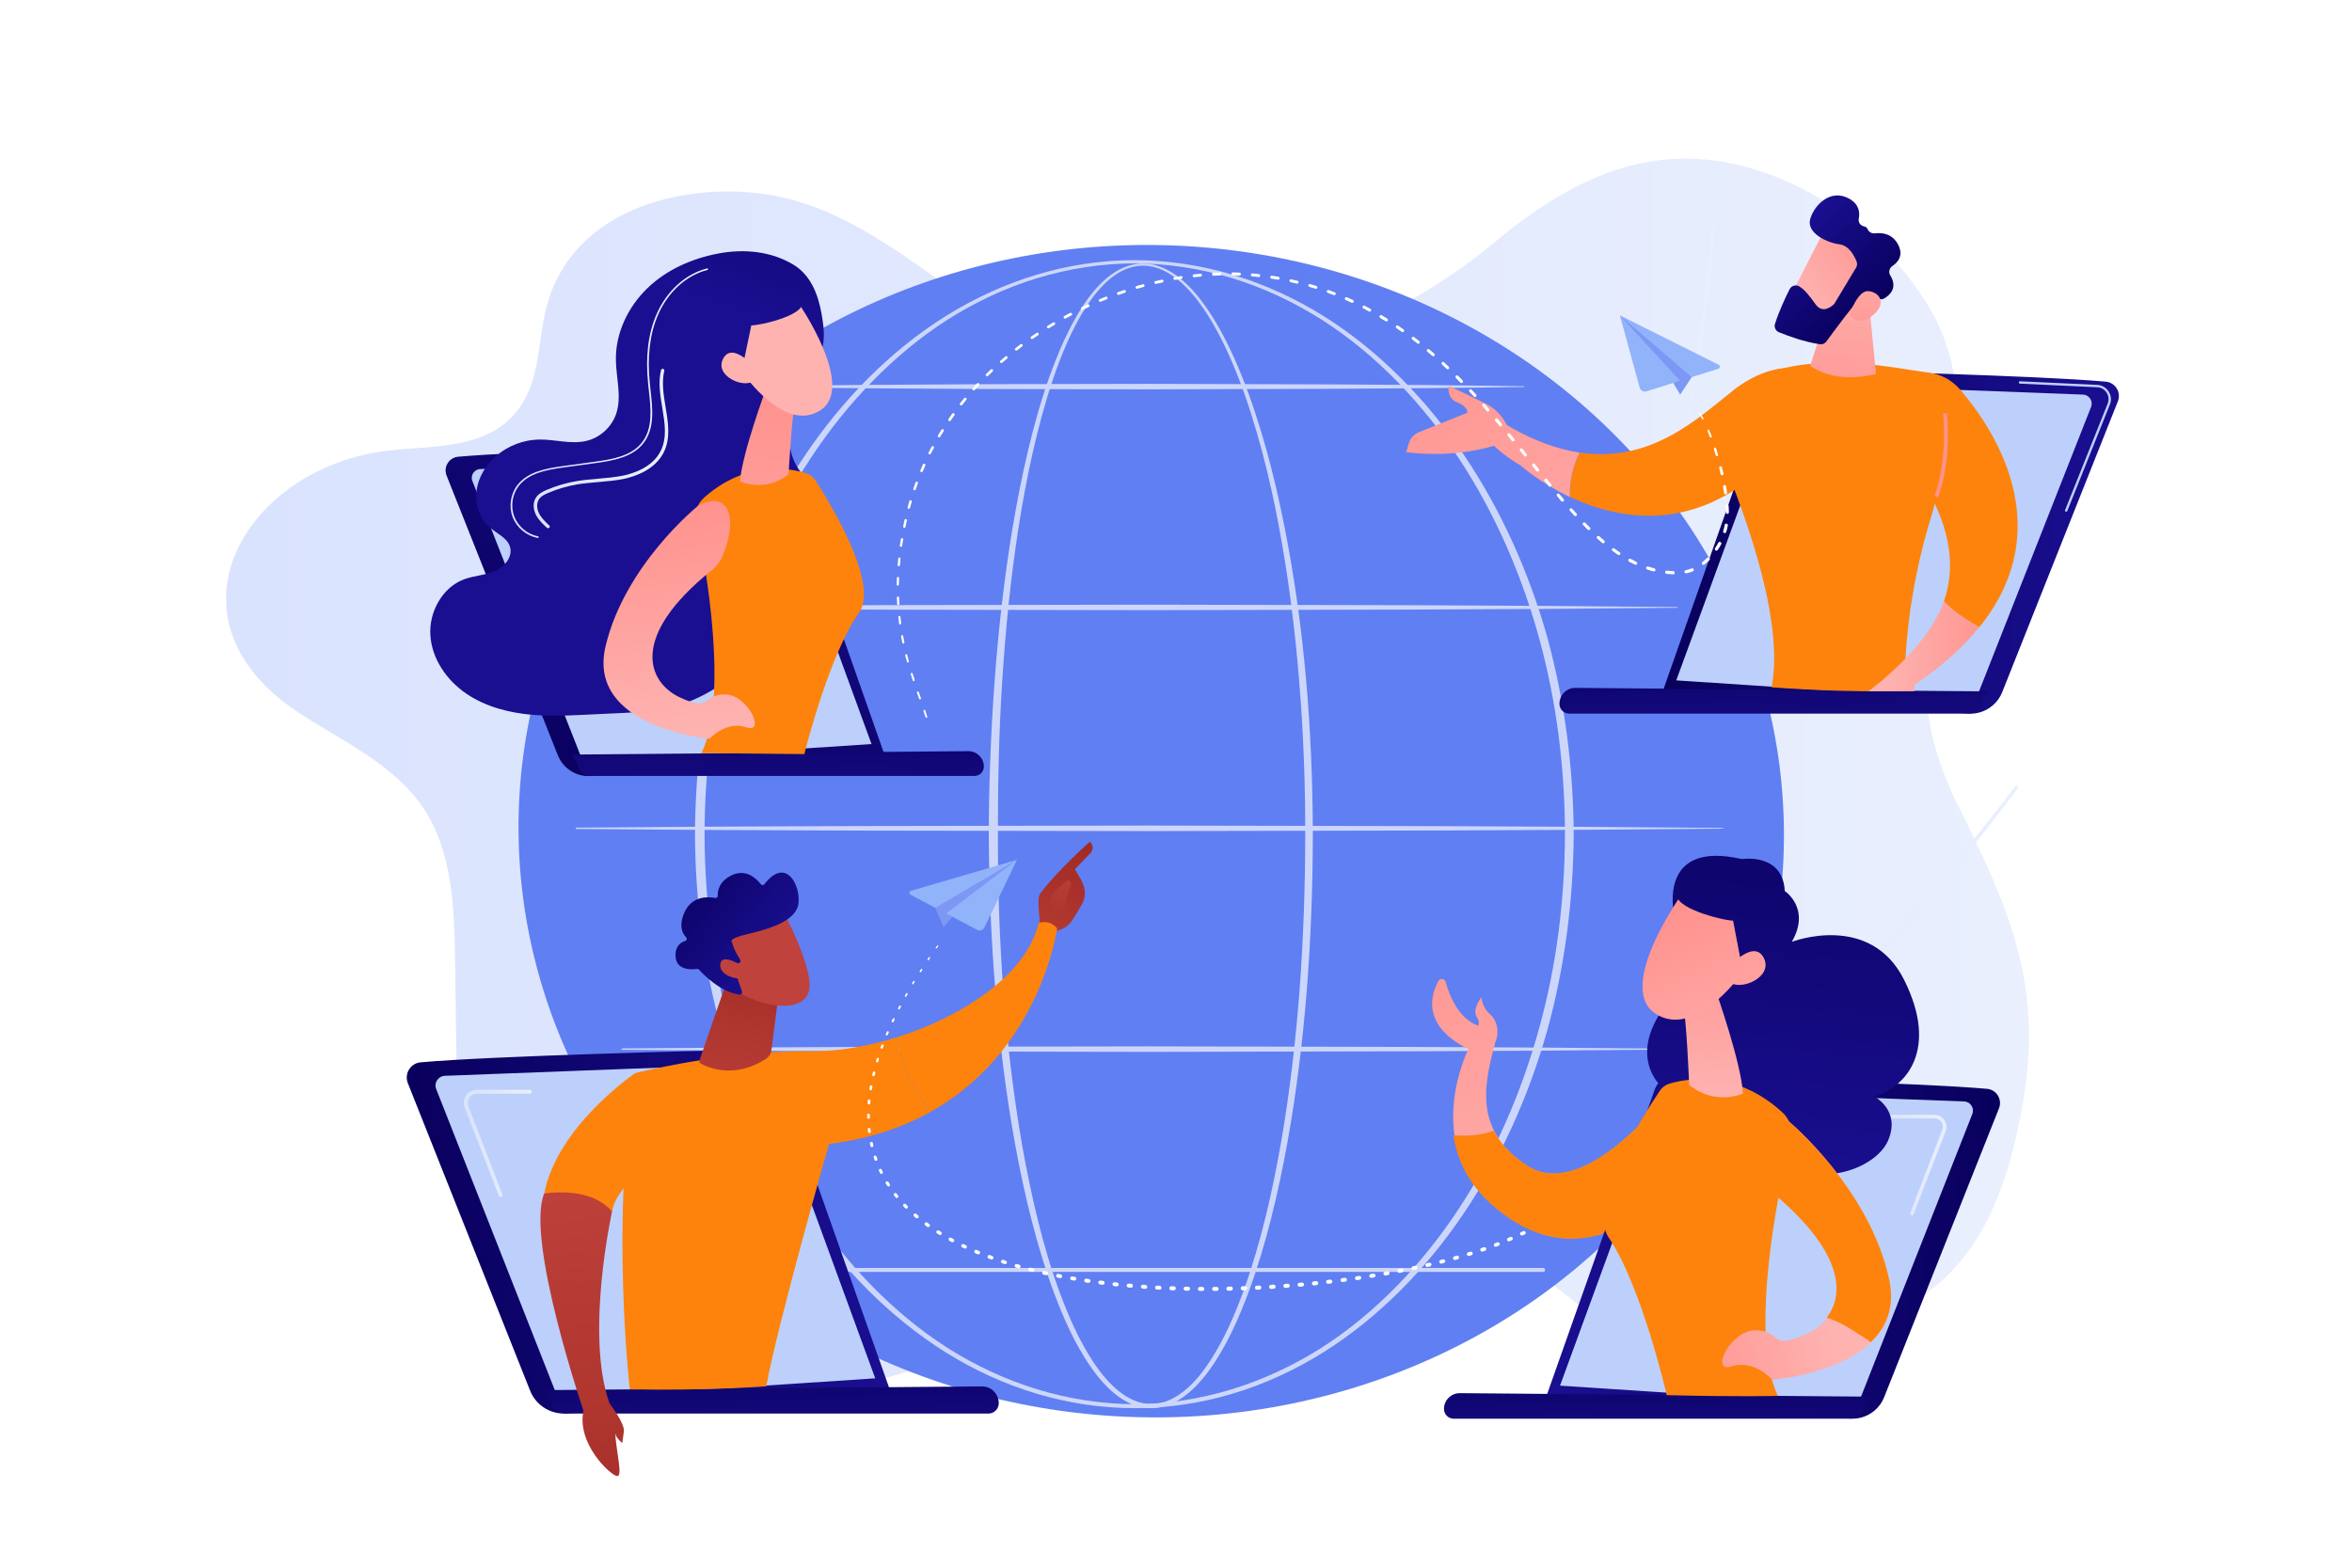 <svg xmlns="http://www.w3.org/2000/svg" xml:space="preserve" style="enable-background:new 0 0 2475 1650" version="1.0" viewBox="0 0 2475 1650"><style>.st0{fill:#fff}.st7{fill:#bdd0fb}.st9{fill:#fd830d}.st39{fill:#7d97f4}.st40{fill:#91b3fa}</style><path id="Background" d="M0 0h2475v1650H0z" class="st0"/><g id="Illustration"><linearGradient id="SVGID_1_" x1="237.935" x2="2135" y1="816.776" y2="816.776" gradientUnits="userSpaceOnUse"><stop offset="0" style="stop-color:#dae3fe"/><stop offset="1" style="stop-color:#e9effd"/></linearGradient><path d="M2059.8 846.4c-38.4-77.3-41.5-143.6-21.6-228 21.9-93.2 43.1-212.2-9.4-297-46.2-74.7-118.8-127.6-196.7-147.1-98.8-24.7-181.5 15.3-260.7 81.8-108.7 91.3-296.7 165.7-430.7 125.3-117-35.3-203.5-152.9-326.9-175.6-85.1-15.7-211.9 9.3-239.2 119.3-7.2 28.8-6.9 60.3-18.5 87.1-26.9 62.2-95 56.2-146 61.9-151 16.6-246.7 175.5-97.1 275.1 46.3 30.8 100.4 54.2 131.7 100.1 31.5 46.2 33.4 105.8 34.2 161.7.6 46.7 1.3 93.3 1.9 140 .6 43.9 1.3 88.4 13.6 130.6 49.3 170 267.1 207.1 416.7 173.8 160.4-35.7 298.3-151.7 461.4-176.8 67-10.3 138.3-3.7 199.7 30.3 58.7 32.5 106.6 91.1 171.1 109.8 39.5 11.5 81.1 6.1 121.4-.6 71.8-11.9 148-30.5 198.2-90.4 36.2-43.1 53.9-102.2 64.7-160.7 24-129.7-13.3-210.7-67.8-320.6z" style="fill:url(#SVGID_1_)"/><linearGradient id="SVGID_00000163069731057418136120000007556588626848619436_" x1="1340.831" x2="2123.67" y1="1149.374" y2="1149.374" gradientUnits="userSpaceOnUse"><stop offset="0" style="stop-color:#dae3fe"/><stop offset="1" style="stop-color:#e9effd"/></linearGradient><path d="M2123.3 829.7c-25.3 34.2-52 67.2-79.3 99.8-27.4 32.5-55.5 64.3-84.3 95.5-57.6 62.4-118.5 121.9-182.3 178-32.1 27.9-64.9 54.9-98.6 80.8-33.9 25.7-68.6 50.3-104.3 73.5-35.9 22.8-72.7 44.3-110.6 63.8-38.1 19.1-77.2 36.2-117.3 50.6-2.2.8-4.7-.4-5.5-2.6-.8-2.2.4-4.7 2.6-5.5h.1c39.8-14.1 78.7-30.9 116.6-49.6 37.7-19.2 74.4-40.3 110.2-62.9 35.6-22.9 70.3-47.2 104.2-72.7 33.7-25.7 66.6-52.4 98.7-80.1 63.9-55.7 124.9-114.7 182.8-176.7 29-31 57.2-62.6 84.7-94.9 27.4-32.4 54.2-65.2 79.6-99.2.6-.8 1.7-1 2.5-.4.6.6.8 1.7.2 2.6z" style="fill:url(#SVGID_00000163069731057418136120000007556588626848619436_)"/><linearGradient id="SVGID_00000107584571539913735940000006045515545565285763_" x1="1382.096" x2="1804.844" y1="757.225" y2="757.225" gradientUnits="userSpaceOnUse"><stop offset="0" style="stop-color:#dae3fe"/><stop offset="1" style="stop-color:#e9effd"/></linearGradient><path d="M1804.8 238.7c-1.7 23.8-4.2 47.4-7 71.1-2.8 23.6-6 47.2-9.5 70.7-7 47.1-15.4 93.9-25.1 140.5-19.4 93.2-44.1 185.3-75.6 275.2-31.6 89.8-70 177.5-118.6 259.6-24.3 41-51.2 80.6-81.1 117.8-15 18.5-30.7 36.6-47.3 53.8-16.6 17.2-34 33.6-52.1 49.2-1.7 1.4-4.2 1.2-5.6-.4-1.4-1.7-1.2-4.2.4-5.6 18-15.4 35.2-31.6 51.7-48.5 16.5-17 32-34.8 47-53.1 29.8-36.8 56.7-75.9 81-116.6 48.6-81.4 87.3-168.6 119.1-258 31.8-89.5 56.8-181.3 76.5-274.2 9.8-46.5 18.4-93.2 25.6-140.2 3.6-23.5 6.9-47 9.7-70.6 2.8-23.6 5.4-47.2 7.2-70.8.1-.9.9-1.6 1.8-1.6 1.3 0 2 .8 1.9 1.7z" style="fill:url(#SVGID_00000107584571539913735940000006045515545565285763_)"/><ellipse cx="1211.4" cy="874.8" rx="616.9" ry="665.9" style="fill:#607ff2" transform="rotate(-87.486 1211.433 874.79) scale(1)"/><g style="opacity:.68"><path d="M1381.5 877.8c-.2 108.8-7.6 217.8-26.8 325.1-4.9 26.8-10.5 53.5-17.2 79.9-6.7 26.4-14.5 52.6-24 78.2-9.6 25.5-20.7 50.7-35.8 73.7-7.6 11.4-16.2 22.3-26.9 31.3-5.3 4.5-11.2 8.4-17.6 11.3-6.4 2.9-13.4 4.7-20.5 4.8-7.1.2-14.2-1.2-20.8-3.8-6.6-2.6-12.5-6.4-18-10.7-10.9-8.7-19.7-19.5-27.5-30.9-15.4-22.8-26.6-47.9-36.3-73.4-9.6-25.5-17.5-51.7-24.3-78.1-6.8-26.4-12.5-53-17.4-79.8-9.8-53.6-16.4-107.7-20.9-161.9-4.5-54.3-6.7-108.7-7-163.1-.1-27.2.6-54.4 1.6-81.6 1-27.2 2.5-54.4 4.5-81.5 4-54.3 10-108.4 19-162.1 4.5-26.8 9.7-53.6 16-80.1 6.3-26.5 13.6-52.8 22.7-78.5 4.6-12.8 9.6-25.5 15.3-38 5.7-12.4 12.1-24.5 19.5-36 7.5-11.4 16.1-22.3 26.9-31 5.4-4.3 11.3-8.1 17.8-10.6 6.5-2.6 13.5-3.9 20.4-3.6 7 .2 13.8 1.9 20.2 4.7 6.3 2.8 12.2 6.6 17.5 10.9 10.7 8.7 19.6 19.3 27.4 30.5 15.6 22.5 27.4 47.3 37.6 72.6 10.1 25.3 18.5 51.3 25.8 77.5 7.3 26.3 13.4 52.8 18.7 79.5 21.3 106.8 29.8 215.8 30.1 324.7zm-8 0c.1-54.2-2-108.4-6.5-162.5-4.4-54-11.2-107.9-21.2-161.2-5-26.6-10.8-53.1-17.8-79.3-7-26.2-15-52.1-24.8-77.3-9.9-25.2-21.3-49.9-36.4-72.2-7.6-11.1-16.2-21.6-26.5-30.2-5.2-4.3-10.8-8-16.8-10.8-6.1-2.7-12.6-4.5-19.2-4.7-6.6-.2-13.2 1.1-19.4 3.6-6.2 2.5-11.8 6.2-16.9 10.4-10.3 8.6-18.6 19.3-25.9 30.6-7.2 11.4-13.4 23.4-18.9 35.8-5.5 12.3-10.3 25-14.7 37.8-8.7 25.6-15.7 51.8-21.7 78.2-6 26.4-10.9 53.1-15.1 79.9-8.3 53.6-13.7 107.6-17.1 161.7-3.5 54.1-4.6 108.4-4.5 162.6-.1 54.2 1.7 108.4 5.7 162.5 4.1 54.1 10.3 108 19.6 161.4 4.7 26.7 10.1 53.2 16.6 79.5 6.5 26.3 14.1 52.3 23.5 77.7 9.4 25.3 20.4 50.2 35.2 72.6 7.5 11.1 16 21.7 26.3 30 5.1 4.1 10.7 7.7 16.8 10.2 6 2.5 12.5 3.8 19 3.6 6.5-.2 12.9-1.9 18.8-4.6 5.9-2.7 11.4-6.5 16.5-10.8 10.1-8.6 18.4-19.3 25.7-30.5 14.6-22.6 25.4-47.5 34.7-72.9 9.2-25.4 16.7-51.5 23.2-77.7 6.5-26.3 11.8-52.9 16.5-79.6 9.2-53.4 15.4-107.3 19.5-161.4 3.9-54 5.8-108.2 5.8-162.4z" class="st0"/><path d="M1656 877.8c-.4 70.1-9.4 140.2-28.1 207.7-19.1 67.4-47.9 132.3-86.9 190.5-19.5 29.1-41.7 56.5-66.4 81.3-24.7 24.8-52 47.1-81.7 65.8-29.7 18.6-61.8 33.5-95.3 43.6-33.6 10.1-68.6 15.4-103.6 15.4-35.1 0-70.1-5.3-103.7-15.4-33.6-10.1-65.7-24.9-95.4-43.5-29.7-18.7-57.1-40.9-81.8-65.7-24.8-24.8-46.9-52.2-66.5-81.3-39.1-58.2-68-123.1-87.1-190.6-9.4-33.8-16.5-68.2-21.1-103-4.6-34.8-6.9-69.8-7.1-104.9.2-35.1 2.5-70.1 7.2-104.9 4.7-34.8 11.7-69.2 21.2-103 19.2-67.4 48.1-132.3 87.3-190.4 19.6-29.1 41.8-56.4 66.5-81.2 24.8-24.8 52.1-47 81.8-65.6 29.7-18.5 61.8-33.3 95.3-43.4 33.5-10.1 68.5-15.4 103.5-15.4 35 .1 70 5.4 103.5 15.5s65.6 24.9 95.3 43.4c29.7 18.6 57 40.9 81.7 65.7 24.7 24.8 46.9 52.1 66.4 81.2 39.1 58.2 67.9 123 87 190.4 18.5 67.6 27.6 137.7 28 207.8zm-9.2 0c-.1-69.3-8.7-138.6-27-205.5-18.4-66.8-46.1-131.2-84.2-189.2-19-29-40.7-56.2-64.9-81.1-24.2-24.8-51-47.2-80.3-65.8-29.3-18.5-60.9-33.4-94.1-43.5-33.2-10.1-67.8-15.4-102.5-15.5-34.7.1-69.3 5.5-102.5 15.6s-64.8 25-94.1 43.6c-29.2 18.6-56 41.1-80.1 65.9-24.2 24.8-45.8 52.1-64.8 81.1-38 58-65.6 122.4-83.9 189.1-9.1 33.4-15.7 67.5-20.2 101.8s-6.7 68.9-6.8 103.5c.1 34.6 2.3 69.2 6.8 103.5s11.1 68.4 20.2 101.8c18.3 66.7 46 131.1 84 189 19 28.9 40.6 56.2 64.8 81 24.2 24.7 50.9 47.1 80.1 65.7 29.3 18.5 60.9 33.3 94 43.4 33.1 10.1 67.6 15.5 102.3 15.7 34.6-.1 69.2-5.5 102.3-15.6 33.1-10.1 64.8-24.9 94.1-43.4 29.3-18.6 56-41 80.2-65.7 24.2-24.8 45.8-52 64.9-81 38.1-57.9 65.8-122.3 84.3-189.1 18.6-66.7 27.2-136.1 27.4-205.3z" class="st0"/><path d="m654.6 638.6 138.8-1.1 138.8-.6 277.6-.5 277.6.6 138.8.7 138.8 1.2c.2 0 .4.2.4.4s-.2.4-.4.4l-138.8 1.2-138.8.7-277.6.6-277.6-.5-138.8-.7-138.8-1.1c-.3 0-.6-.3-.6-.6 0-.4.3-.7.6-.7zm161-232.4c32.8-.5 65.7-.7 98.5-1.1l98.5-.6c32.8-.3 65.7-.2 98.5-.3l98.5-.2 197.1.6 98.5.7c32.8.4 65.7.7 98.5 1.2.2 0 .4.2.4.4s-.2.4-.4.4c-32.8.6-65.7.8-98.5 1.2l-98.5.7-197.1.6-98.5-.2c-32.8-.1-65.7-.1-98.5-.3l-98.5-.6c-32.8-.4-65.7-.6-98.5-1.1-.3 0-.6-.3-.6-.6 0-.6.3-.8.6-.8zM606.4 871.1l150.8-1.1 150.8-.6 301.7-.5 301.7.6 150.8.7 150.8 1.2c.2 0 .4.2.4.4s-.2.4-.4.4l-150.8 1.2-150.8.7-301.7.6-301.7-.5-150.8-.6-150.8-1.1c-.3 0-.6-.3-.6-.6 0-.5.3-.8.6-.8zm48.2 232.4 138.8-1.1 138.8-.6 277.6-.5 277.6.6 138.8.7 138.8 1.2c.2 0 .4.2.4.4s-.2.4-.4.4l-138.8 1.2-138.8.7-277.6.6-277.6-.5-138.8-.6-138.8-1.1c-.3 0-.6-.3-.6-.6 0-.5.3-.8.6-.8zm971.3 233.1c0 1.2-1 2.1-2.1 2.1H835.5c-1.2 0-2.1-1-2.1-2.1s1-2.1 2.1-2.1h788.3c1.1 0 2.1.9 2.1 2.1z" class="st0"/></g><linearGradient id="SVGID_00000043425993251711664110000012309834241515370385_" x1="1749.37" x2="2229.72" y1="570.027" y2="570.027" gradientUnits="userSpaceOnUse"><stop offset="0" style="stop-color:#09005d"/><stop offset="1" style="stop-color:#1a0f91"/></linearGradient><path d="M2228.6 422.5 2107 728.3c-6.2 15.6-22.2 24.9-38.8 22.5l-318.8-22.3L1864.2 402c3.1-8 10.9-13.3 19.5-13.1 55.9 1.3 259.5 6.3 332.3 12.8 10.1 1 16.4 11.4 12.6 20.8z" style="fill:url(#SVGID_00000043425993251711664110000012309834241515370385_)"/><path d="m2078.9 736.9 121.5-308.5c2.5-6.2-2-13-8.7-13.1l-300.2-11.4c-7.7-.3-14.8 4.3-17.6 11.5l-110 300.7 315 20.8z" class="st7"/><linearGradient id="SVGID_00000062150476191206836230000003219893762985604530_" x1="1865.305" x2="1868.585" y1="654.999" y2="816.528" gradientUnits="userSpaceOnUse"><stop offset="0" style="stop-color:#09005d"/><stop offset="1" style="stop-color:#1a0f91"/></linearGradient><path d="M1641 740.8c0 5.7 4.6 10.3 10.3 10.3h419.3c8.7 0 15.7-7 15.7-15.7l6.6-7.7-435.4-3.7c-9.2.1-16.5 7.6-16.5 16.8z" style="fill:url(#SVGID_00000062150476191206836230000003219893762985604530_)"/><path d="M2174.3 538.6c-.2 0-.3 0-.5-.1-.7-.3-1-1-.7-1.7l44.8-112c1.5-3.8 1.1-8-1.1-11.5s-5.9-5.6-10-5.7l-81.2-3.8c-.7 0-1.3-.6-1.2-1.3 0-.7.6-1.3 1.3-1.2l81.2 3.8c5 .2 9.3 2.8 12 6.9 2.7 4.2 3.2 9.2 1.3 13.8l-44.8 112c-.1.5-.6.8-1.1.8z" class="st7"/><path d="M1797.7 453.9c8.7-10.9 16.3-22.6 22.7-34.7 8.9-16.8.7 10.9 3.2-8.1 66.7-48.1 167.2-23.8 206-18.9 12.7 1.6 24.4 7.9 32.8 17.6 33.3 38.5 106.4 144 20.4 250.4-11-6.1-26.6-15.9-37.3-27.2 9.5-26.8 10.3-61.1-9.6-103.1-.7 3.3-1.5 6.6-2.5 9.9-27.5 87.1-29 159.5-28.9 176.2 0 2.3 1.6 10.4-.6 10.6-52.1 3.4-139.7-3.2-139.7-3.2 16.5-82.1-45.8-227.5-61.9-262.8-1.2-2.6-2.7-4.8-4.6-6.7z" class="st9"/><linearGradient id="SVGID_00000101808648754071851380000014418885902141349812_" x1="1928.545" x2="1960.043" y1="455.336" y2="264.846" gradientUnits="userSpaceOnUse"><stop offset="0" style="stop-color:#ff928e"/><stop offset="1" style="stop-color:#feb3b1"/></linearGradient><path d="m1967.1 322.3 7 71.2s-40.1 12.1-69.2-8.5l20.5-64.7 41.7 2z" style="fill:url(#SVGID_00000101808648754071851380000014418885902141349812_)"/><linearGradient id="SVGID_00000015349067732993790830000017915668864009366463_" x1="1985.092" x2="1893.092" y1="248.697" y2="311.697" gradientUnits="userSpaceOnUse"><stop offset="0" style="stop-color:#ff928e"/><stop offset="1" style="stop-color:#feb3b1"/></linearGradient><path d="M1920.6 241.1c-1 .9-40.7 78.9-40.7 78.9l45 21.7 48.7-68.4c0 .1-36.8-47.4-53-32.2z" style="fill:url(#SVGID_00000015349067732993790830000017915668864009366463_)"/><linearGradient id="SVGID_00000052791933936422186040000017339237298887807145_" x1="-7291.966" x2="-7171.957" y1="-8054.352" y2="-8054.352" gradientTransform="scale(-1 1) rotate(-46.73 5080.377 -10027.744)" gradientUnits="userSpaceOnUse"><stop offset="0" style="stop-color:#09005d"/><stop offset="1" style="stop-color:#1a0f91"/></linearGradient><path d="M1953.7 275.3c.8 2.1.6 4.4-.5 6.3l-22.5 37.4c-.3.6-.7 1.1-1.2 1.5-2.7 2.5-11.8 9.7-18.9-.1-6-8.4-11.7-16-17.7-19.2-3.5-1.8-7.9-.4-9.7 3.2-3.7 7.3-10.9 22.3-15.4 36.5-1.1 3.6.7 7.4 4.2 8.8 9.1 3.7 27.1 10.4 43.1 12.6 2.6.4 5.2-.7 6.8-2.9 6.9-9.4 26.3-35.8 32.9-42.4 6.1-6.1 17.5-3.8 22.6-2.3 1.9.6 4 .3 5.7-.8 5.2-3.1 14.2-10.9 6-24.1-2.1-3.3-1-7.6 2.2-9.8 5.8-3.8 12.1-11 6.1-22.5-6.1-11.7-16.9-12.8-24.3-11.9-3.3.4-6.6-1.3-7.8-4.4-.6-1.4-1.7-2.5-3.7-2.9-3.9-.8-6.4-4.3-5.6-8.2 1.3-6.6.3-15.3-10.3-21.1-19.4-10.7-36.5 6.7-40.8 21.4-4.3 14.7 17.4 25.1 31.1 26.8 9.9 1.4 15.5 12.4 17.7 18.1z" style="fill:url(#SVGID_00000052791933936422186040000017339237298887807145_)"/><linearGradient id="SVGID_00000071536801108085081720000009578904192171994261_" x1="-7317.42" x2="-7236.838" y1="-8027.147" y2="-8109.822" gradientTransform="scale(-1 1) rotate(-46.73 5080.377 -10027.744)" gradientUnits="userSpaceOnUse"><stop offset="0" style="stop-color:#ff928e"/><stop offset="1" style="stop-color:#feb3b1"/></linearGradient><path d="M1946.3 330.8s8.6-25.3 19.7-24.4c11.1.9 19.8 11.9 6.1 24.3-17.1 15.5-25.8.1-25.8.1z" style="fill:url(#SVGID_00000071536801108085081720000009578904192171994261_)"/><linearGradient id="SVGID_00000054230986351240886460000002355766085700251792_" x1="1375.512" x2="1311.512" y1="3105.523" y2="3357.523" gradientUnits="userSpaceOnUse"><stop offset="0" style="stop-color:#ff928e"/><stop offset="1" style="stop-color:#feb3b1"/></linearGradient><path d="M2039.5 523.4c14.6-39.9 9.3-88.1 9.2-88.6l-4 .5c.1.5 5.2 47.7-9 86.7l3.8 1.4z" style="fill:url(#SVGID_00000054230986351240886460000002355766085700251792_)"/><path d="M1662.3 476.3c75.5 11.3 124.6-36.3 161.3-65.2 48.4-38.1 86-19.6 86-19.6L1858 490c-77.1 72.7-156.1 56.5-205.9 33-.7-19 4.4-34.9 10.2-46.7z" class="st9"/><linearGradient id="SVGID_00000172412467691345382490000009666500629725551029_" x1="-9240.049" x2="-9586.588" y1="297.263" y2="740.629" gradientTransform="matrix(-1 0 0 1 -7760.49 0)" gradientUnits="userSpaceOnUse"><stop offset="0" style="stop-color:#ff928e"/><stop offset="1" style="stop-color:#feb3b1"/></linearGradient><path d="m1556.2 431.3 25 13.5c30 18.3 56.9 27.9 81 31.6-5.8 11.8-10.9 27.7-10.2 46.7-31.7-15-51.6-33-51.6-33-56.5-33.8-44.2-58.8-44.2-58.8z" style="fill:url(#SVGID_00000172412467691345382490000009666500629725551029_)"/><linearGradient id="SVGID_00000153698806999626254520000014279987872094695344_" x1="-9193.671" x2="-9540.211" y1="333.511" y2="776.878" gradientTransform="matrix(-1 0 0 1 -7760.49 0)" gradientUnits="userSpaceOnUse"><stop offset="0" style="stop-color:#ff928e"/><stop offset="1" style="stop-color:#feb3b1"/></linearGradient><path d="M1482.5 466.6c1.6-5.4 5.6-9.7 10.8-11.8l50.8-20.4s.8-6.5-10.7-10.9-8.8-17.3-8.8-17.3 15.7 7.2 38.7 18.5c13.2 6.5 20.5 18 24.4 26.6l-13.1 17.2c-31.3 9.4-63 11.2-94.9 7.5l2.8-9.4z" style="fill:url(#SVGID_00000153698806999626254520000014279987872094695344_)"/><linearGradient id="SVGID_00000136379927376589980310000009820538059293215898_" x1="-9092.936" x2="-8976.305" y1="680.254" y2="680.254" gradientTransform="matrix(-1 0 0 1 -6992.721 0)" gradientUnits="userSpaceOnUse"><stop offset="0" style="stop-color:#ff928e"/><stop offset="1" style="stop-color:#feb3b1"/></linearGradient><path d="M2045.5 633c10.6 11.3 26.3 21.1 37.3 27.2-16.4 20.3-38.7 40.7-68.1 60.6l-.4 6.7h-48.1s61.5-44.2 79.3-94.5z" style="fill:url(#SVGID_00000136379927376589980310000009820538059293215898_)"/><linearGradient id="SVGID_00000091731732354528547490000000264600424961081778_" x1="428.027" x2="936.312" y1="1296.168" y2="1296.168" gradientUnits="userSpaceOnUse"><stop offset="0" style="stop-color:#09005d"/><stop offset="1" style="stop-color:#1a0f91"/></linearGradient><path d="m429.2 1140.1 128.6 323.5c6.5 16.5 23.5 26.3 41.1 23.8l337.4-24.9-121.5-344.1c-3.2-8.5-11.5-14.1-20.6-13.8-59.1 1.4-274.6 6.7-351.6 13.5-10.7 1-17.4 12-13.4 22z" style="fill:url(#SVGID_00000091731732354528547490000000264600424961081778_)"/><path d="M587.6 1472.7 459 1146.2c-2.6-6.6 2.2-13.7 9.2-13.9l317.7-12.1c8.2-.3 15.7 4.6 18.7 12.2L921 1450.7l-333.4 22z" class="st7"/><linearGradient id="SVGID_00000136369532513538795530000015533432094466659209_" x1="810.444" x2="813.914" y1="1396.623" y2="1567.531" gradientUnits="userSpaceOnUse"><stop offset="0" style="stop-color:#09005d"/><stop offset="1" style="stop-color:#1a0f91"/></linearGradient><path d="M1051 1476.9c0 6-4.9 10.9-10.9 10.9H596.4c-9.2 0-16.6-7.4-16.6-16.6l-7-8.1 460.7-3.9c9.7.1 17.5 8 17.5 17.7z" style="fill:url(#SVGID_00000136369532513538795530000015533432094466659209_)"/><linearGradient id="SVGID_00000129912333392316448980000017831599485757735568_" x1="488.016" x2="559.601" y1="1203.514" y2="1203.514" gradientUnits="userSpaceOnUse"><stop offset="0" style="stop-color:#dae3fe"/><stop offset="1" style="stop-color:#e9effd"/></linearGradient><path d="M526.7 1259.9c-.8 0-1.6-.5-1.9-1.3l-1.9-5.1c-12.7-33-27.1-70.4-33.9-87.7-1.6-4.2-1.1-8.9 1.4-12.7 2.5-3.7 6.8-6 11.3-6h55.9c1.1 0 2 .9 2 2s-.9 2-2 2h-55.9c-3.2 0-6.1 1.5-7.9 4.2-1.8 2.6-2.2 5.9-1 8.9 6.8 17.3 21.2 54.7 33.9 87.8l1.9 5.1c.4 1.1-.1 2.2-1.2 2.6-.2.1-.5.2-.7.2z" style="fill:url(#SVGID_00000129912333392316448980000017831599485757735568_)"/><linearGradient id="SVGID_00000119084624671799176670000006154201666522485634_" x1="-3495.742" x2="-3437.084" y1="889.825" y2="1057.418" gradientTransform="matrix(-1 0 0 1 -2359.398 0)" gradientUnits="userSpaceOnUse"><stop offset="0" style="stop-color:#a22b25"/><stop offset="1" style="stop-color:#c0423c"/></linearGradient><path d="M1110.3 979.7c.9 2.9-9.6 7.2-15.7-4.5-.2-5.6-3.6-29.7-.3-34.3 17.9-24.4 52.6-55 52.6-55 5.9 5.8 1 11.5 1 11.5l-16.8 17.5c3.5 6.4 7.8 11.7 9.8 19.4 1.5 5.8.6 12.1-2.4 17.4-3 5.3-7 12.2-10.8 17.7-7.1 10.2-17.4 10.3-17.4 10.3z" style="fill:url(#SVGID_00000119084624671799176670000006154201666522485634_)"/><linearGradient id="SVGID_00000044896226488168871560000004074954340105831352_" x1="-3450.68" x2="-3494.863" y1="996.9" y2="907.771" gradientTransform="matrix(-1 0 0 1 -2359.398 0)" gradientUnits="userSpaceOnUse"><stop offset="0" style="stop-color:#a22b25"/><stop offset="1" style="stop-color:#c0423c"/></linearGradient><path d="m1123.8 926.3-15.3 13-4.8 12.9 13.7 15.2s4.6-25.7 8-31.3c3.3-5.5 1.5-8.2-1.6-9.8z" style="fill:url(#SVGID_00000044896226488168871560000004074954340105831352_)"/><path d="M853 1106.4c-87.8-1.5-184.7 23.1-184.7 23.1-26.2 152.7-5.6 332.8-5.6 332.8 80.2 1.6 143.7-3.2 143.7-3.2 11.3-63.8 66-255.1 66-255.1 42.9-5.3 78.3-17.7 107.4-34.1-22.2-25.7-32.7-58.5-37.2-77.8-31.1 9.6-62.5 14.8-89.6 14.3z" class="st9"/><path d="M1112.4 977.1c-8.6-10.4-19.5-5.5-19.5-5.5-12.9 54.6-80.7 98.9-150.3 120.5 4.5 19.4 15 52.1 37.2 77.8 115.5-64.9 132.6-192.8 132.6-192.8zM702 1214.5l-33.7-85s-82 55.7-95.5 126.4c15.5 1.1 43.7 5.2 71.3 19.1 6-33.4 57.9-60.5 57.9-60.5z" class="st9"/><linearGradient id="SVGID_00000171699944965029048600000004288845782074246058_" x1="795.745" x2="757.745" y1="994.823" y2="1196.823" gradientUnits="userSpaceOnUse"><stop offset="0" style="stop-color:#a22b25"/><stop offset="1" style="stop-color:#c0423c"/></linearGradient><path d="m764 1035.1-27.9 80.8c-.5 1.3.1 2.8 1.3 3.5 7.6 4.2 35.1 16.4 68.1-4.6 3.4-2.2 5.8-5.7 6.3-9.8l9-69.9H764z" style="fill:url(#SVGID_00000171699944965029048600000004288845782074246058_)"/><linearGradient id="SVGID_00000100362304372719059280000017325455741579731637_" x1="-423.011" x2="-475.011" y1="1989.701" y2="2109.701" gradientTransform="rotate(-41.753 -2157.217 -156.822)" gradientUnits="userSpaceOnUse"><stop offset="0" style="stop-color:#a22b25"/><stop offset="1" style="stop-color:#c0423c"/></linearGradient><path d="M824.8 960.3s30.7 57.8 26.8 81.1c-3.9 23.3-42 21.7-75.2 2.7l-23.2-62.4 71.6-21.4z" style="fill:url(#SVGID_00000100362304372719059280000017325455741579731637_)"/><linearGradient id="SVGID_00000080894992961524050210000002015400394843811763_" x1="-737.296" x2="-710.732" y1="2540.471" y2="2691.984" gradientTransform="rotate(-41.753 -2157.217 -156.822)" gradientUnits="userSpaceOnUse"><stop offset="0" style="stop-color:#09005d"/><stop offset="1" style="stop-color:#1a0f91"/></linearGradient><path d="M777.9 1013.5c1.3-.6 1.8-2.2 1-3.5-2.5-3.8-7.1-11.4-8.5-18.1 0 0-5.5-3.5 14-8.2 19.6-4.7 48.7-11.9 54.8-28.6 6-16.2-9.7-57-34.8-24.5-1 1.2-2.8 1.3-3.8 0-4.1-5.3-14.9-16.4-29.9-9.7-14 6.3-15.6 16.6-15.4 21.8.1 1.5-1.3 2.7-2.8 2.4-7.1-1.4-24.1-2.5-32.1 14.9-6.5 14.4-2.3 22.5 1.6 26.5 1.3 1.3.7 3.4-1 3.9-4.7 1.4-10.7 5.4-10.1 16.3.8 15.1 17.7 13.8 22.5 13.1.8-.1 1.6.2 2.1.7 4.1 4.6 22.7 23.9 42.8 26.3 1.7.2 3.1-1.5 2.5-3.2l-8.7-25.3c-.4-1.2.2-2.5 1.3-3l4.5-1.8z" style="fill:url(#SVGID_00000080894992961524050210000002015400394843811763_)"/><linearGradient id="SVGID_00000057124213010310027390000005821924450974673051_" x1="-454.171" x2="-506.171" y1="1976.2" y2="2096.2" gradientTransform="rotate(-41.753 -2157.217 -156.822)" gradientUnits="userSpaceOnUse"><stop offset="0" style="stop-color:#a22b25"/><stop offset="1" style="stop-color:#c0423c"/></linearGradient><path d="M781.4 1017.1s-21.8-15-23.4-2.4c-1.6 12.6 19.7 18.3 30.2 13.6l-6.8-11.2z" style="fill:url(#SVGID_00000057124213010310027390000005821924450974673051_)"/><linearGradient id="SVGID_00000132063139514730946070000016059260163803767444_" x1="664.768" x2="595.68" y1="1705.8" y2="1209.625" gradientUnits="userSpaceOnUse"><stop offset="0" style="stop-color:#a22b25"/><stop offset="1" style="stop-color:#c0423c"/></linearGradient><path d="M644.1 1275s-28.7 129.3-2.7 202.1c-31.8 14.8-26 12-26 12s-63-184-42.7-233.1c40.1-4.4 60 6.4 71.4 19z" style="fill:url(#SVGID_00000132063139514730946070000016059260163803767444_)"/><linearGradient id="SVGID_00000060008312206228923480000017504219749011593098_" x1="656.541" x2="601.409" y1="1658.07" y2="1262.122" gradientUnits="userSpaceOnUse"><stop offset="0" style="stop-color:#a22b25"/><stop offset="1" style="stop-color:#c0423c"/></linearGradient><path d="M641.4 1477.1s16.4 21.2 15.1 29.7c-1.3 8.5-1.6 11.9-1.6 11.9s-8.2-5.6-7.7-12.8c1.1 22.9 8.8 48.9 1.8 47.6-7-1.3-43-34.5-34.8-69.9 18.4-12.9 23.6-11.5 27.2-6.5z" style="fill:url(#SVGID_00000060008312206228923480000017504219749011593098_)"/><linearGradient id="SVGID_00000055695827187544394910000015373243731792326036_" x1="558.288" x2="914.288" y1="828.852" y2="360.854" gradientUnits="userSpaceOnUse"><stop offset="0" style="stop-color:#09005d"/><stop offset="1" style="stop-color:#1a0f91"/></linearGradient><path d="m470 500.7 117 294.2c6 15 21.4 23.9 37.3 21.6L931 795 820.5 481c-2.9-7.7-10.4-12.8-18.7-12.6-53.8 1.2-249.6 6.1-319.7 12.3-9.7.9-15.8 10.9-12.1 20z" style="fill:url(#SVGID_00000055695827187544394910000015373243731792326036_)"/><path d="M614 803.1 497.1 506.3c-2.4-6 2-12.5 8.4-12.6l288.8-11c7.4-.3 14.2 4.2 17 11.1l105.8 289.3-303.1 20z" class="st7"/><linearGradient id="SVGID_00000058581900381778732470000007925010149615073933_" x1="-1551.998" x2="-1548.843" y1="724.322" y2="879.718" gradientTransform="matrix(-1 0 0 1 -732.515 0)" gradientUnits="userSpaceOnUse"><stop offset="0" style="stop-color:#09005d"/><stop offset="1" style="stop-color:#1a0f91"/></linearGradient><path d="M1035.3 806.8c0 5.5-4.4 9.9-9.9 9.9H622c-8.3 0-15.1-6.8-15.1-15.1l-6.3-7.4 418.8-3.6c8.8.2 15.9 7.4 15.9 16.2z" style="fill:url(#SVGID_00000058581900381778732470000007925010149615073933_)"/><linearGradient id="SVGID_00000160869027393140267770000015755365946057528960_" x1="860.475" x2="768.475" y1="75.729" y2="327.729" gradientUnits="userSpaceOnUse"><stop offset="0" style="stop-color:#09005d"/><stop offset="1" style="stop-color:#1a0f91"/></linearGradient><path d="M873.2 531.3c-8.8-14.5-24.1-24-33.3-38.2-11.6-17.9-12-41.6-4.4-61.6 6.3-16.6 17.6-30.8 24.1-47.3 8.7-22.2 8.8-31.8 4.9-54.1-3.5-19.6-11.1-40.6-30-51.8-23.3-13.9-51.8-16.6-78.5-11.5-27.7 5.2-54.6 17-74.8 36.6-20.3 19.6-33.5 47.1-33.1 75.3.2 19.1 6.4 38.7.3 56.8-4.8 14.1-17.1 25.3-31.6 28.6-16.1 3.7-32.7-1.7-49.2-1.5-16.3.2-32.5 6.3-45 16.8-11 9.4-19.2 22.5-21.1 36.8-1.9 14.4 3.1 29.8 14.2 39.2 7.5 6.4 18.2 10.7 21 20.2 3.1 10.6-6 21.3-16.2 25.6-10.2 4.3-21.7 4.7-32.1 8.5-23.2 8.6-37.3 34.8-35.5 59.5 1.8 24.7 17.4 47.1 38 61 20.5 13.9 45.4 20.2 70.1 22.2 24.7 2 49.5 0 74.3-1.1 28.3-1.3 57.2-1.7 84-10.8 27.2-9.2 50.6-26.8 72.5-45.3 10.4-8.8 20.9-18.4 25.5-31.1 3.4-9.3 3.4-19.5 7.3-28.6 8.3-19.4 31.4-27.7 44.8-44.1 13.2-16.5 14.9-41.8 3.8-60.1z" style="fill:url(#SVGID_00000160869027393140267770000015755365946057528960_)"/><linearGradient id="SVGID_00000173128313396444961770000004005061219783830180_" x1="537.345" x2="745.164" y1="424.36" y2="424.36" gradientUnits="userSpaceOnUse"><stop offset="0" style="stop-color:#dae3fe"/><stop offset="1" style="stop-color:#e9effd"/></linearGradient><path d="M566 566.2h-.2c-11.7-2.2-22-10.7-26.3-21.8-4.3-11.1-2.3-24.4 4.9-33.8 10.8-14 29.8-17.6 48.3-20.1l33.6-4.6c19-2.6 38.4-6.2 49.3-20.3 11.6-14.9 9.3-35.4 7.1-55.1-.3-2.3-.5-4.5-.7-6.7-2.9-28.2 0-52.7 8.8-72.9 10.7-24.6 30.6-42.7 53.3-48.4.5-.1.9.2 1 .6.1.5-.2.9-.6 1-22.2 5.6-41.7 23.3-52.1 47.4-8.6 19.9-11.5 44.1-8.6 72 .2 2.2.5 4.4.7 6.7 2.3 20.1 4.6 40.8-7.4 56.3-11.3 14.5-31.1 18.3-50.4 20.9l-33.6 4.6c-18.2 2.5-36.8 6-47.2 19.5-6.9 9-8.8 21.6-4.7 32.2 4.1 10.6 13.9 18.7 25 20.8.5.1.8.5.7 1-.1.4-.5.7-.9.7z" style="fill:url(#SVGID_00000173128313396444961770000004005061219783830180_)"/><linearGradient id="SVGID_00000031922576915128683200000005863181274163776186_" x1="561.602" x2="703.087" y1="472.012" y2="472.012" gradientUnits="userSpaceOnUse"><stop offset="0" style="stop-color:#dae3fe"/><stop offset="1" style="stop-color:#e9effd"/></linearGradient><path d="M576.6 555.9c-.4 0-.8-.2-1.2-.5-4.1-3.8-8.8-8.2-11.5-13.7-2.5-5-3.8-12.5.3-18.3 2.6-3.8 6.9-6 11.1-7.8 10.3-4.4 21-7.5 32-9.3 7.2-1.2 14.5-1.8 21.6-2.4 9.2-.8 18.6-1.6 27.7-3.5 10.8-2.4 30.3-8.9 38.7-25.9 6.8-13.7 4.3-29.1 1.6-45.3-2.2-13.2-4.4-26.8-1.3-39.7.2-.9 1.1-1.5 2.1-1.3.9.2 1.5 1.1 1.3 2.1-2.9 12.3-.7 25.5 1.4 38.3 2.7 16.1 5.4 32.6-1.9 47.4-9.1 18.3-29.6 25.2-41 27.8-9.3 2-18.9 2.8-28.1 3.6-7 .6-14.3 1.2-21.3 2.3-10.7 1.8-21.3 4.8-31.3 9.1-3.5 1.5-7.4 3.3-9.6 6.6-2.6 3.8-2.6 9.7 0 14.9 2.5 5 6.7 8.9 10.8 12.8.7.6.7 1.7.1 2.4-.6.2-1 .4-1.5.4z" style="fill:url(#SVGID_00000031922576915128683200000005863181274163776186_)"/><path d="M848.7 498.2c-16-5.1-62.6-14.7-107.8 25.6-7.7 6.8-10.9 17.4-8.4 27.3 11.2 44.2 34.1 185.7 5.5 241.6 0 0 8.9-.1 108.4 1 0 0 25.5-103.6 57.5-148.7 22.1-31.2-32.5-118.9-46.3-140.1-2.1-3.1-5.2-5.5-8.9-6.7z" class="st9"/><linearGradient id="SVGID_00000056425969697795768790000012062839923472040865_" x1="808.335" x2="806.335" y1="413.878" y2="767.877" gradientUnits="userSpaceOnUse"><stop offset="0" style="stop-color:#ff928e"/><stop offset="1" style="stop-color:#feb3b1"/></linearGradient><path d="M805.8 410.1s-24.8 66.8-27.1 96.5c0 0 26.1 12.4 51.1-7.4 0 0 3.7-67.1 7.6-79.1l-31.6-10z" style="fill:url(#SVGID_00000056425969697795768790000012062839923472040865_)"/><linearGradient id="SVGID_00000055708405573514985970000003139195385843972254_" x1="-11186.206" x2="-11176.206" y1="1529.017" y2="1631.017" gradientTransform="scale(-1 1) rotate(15.301 2327.688 39664.532)" gradientUnits="userSpaceOnUse"><stop offset="0" style="stop-color:#ff928e"/><stop offset="1" style="stop-color:#feb3b1"/></linearGradient><path d="M840.3 319s60.8 88 23.2 112.7c-37.6 24.7-80.8-37.9-80.8-37.9S769 346 784.4 330c15.3-15.9 55.9-11 55.9-11z" style="fill:url(#SVGID_00000055708405573514985970000003139195385843972254_)"/><linearGradient id="SVGID_00000083795473377359299000000005455990004195609262_" x1="888.629" x2="796.629" y1="86.008" y2="338.008" gradientUnits="userSpaceOnUse"><stop offset="0" style="stop-color:#09005d"/><stop offset="1" style="stop-color:#1a0f91"/></linearGradient><path d="M811.8 297.7s28.4 7.2 32.2 20.2c3.8 13-40.9 24.3-53.4 24.6l-10.9 52S750.8 345 763 316.8c12.3-28.1 48.8-19.1 48.8-19.1z" style="fill:url(#SVGID_00000083795473377359299000000005455990004195609262_)"/><linearGradient id="SVGID_00000137844876995446386740000017763241418727344061_" x1="-11137.185" x2="-11127.185" y1="1524.211" y2="1626.211" gradientTransform="scale(-1 1) rotate(15.301 2327.688 39664.532)" gradientUnits="userSpaceOnUse"><stop offset="0" style="stop-color:#ff928e"/><stop offset="1" style="stop-color:#feb3b1"/></linearGradient><path d="M794.8 387.5s-23.7-28.4-33.7-10.3c-9.9 18.1 21.3 32.3 32.3 23.5l1.4-13.2z" style="fill:url(#SVGID_00000137844876995446386740000017763241418727344061_)"/><linearGradient id="SVGID_00000052796482255266727720000009097366716851722628_" x1="-1423.358" x2="-1452.127" y1="533.907" y2="771.133" gradientTransform="matrix(-1 0 0 1 -732.515 0)" gradientUnits="userSpaceOnUse"><stop offset="0" style="stop-color:#ff928e"/><stop offset="1" style="stop-color:#feb3b1"/></linearGradient><path d="M734.4 532.5s-76.9 61.9-97.2 147.8c-20.2 85.9 109.4 97.2 109.4 97.2s17.9-19.4 38.7-12c20.8 7.4 2.2-34.3-22.3-34.6-24.5-.3-13.4 19.2-47.8 3-33.5-15.8-53.6-63.4 33.6-133.6 5.1-4.1 9.1-9.3 11.6-15.3 17.5-41.9 4.7-69.7-26-52.5z" style="fill:url(#SVGID_00000052796482255266727720000009097366716851722628_)"/><path d="m973.9 754.8-2.1-6.5c-.2-.5.1-1.1.6-1.2.5-.2 1.1.1 1.2.6l2.1 6.5c.2.5-.1 1.1-.6 1.2-.4.2-1-.1-1.2-.6zm-6.7-19.3-2.3-6.4c-.2-.5.1-1.1.6-1.3.5-.2 1.1.1 1.3.6l2.3 6.4c.2.5-.1 1.1-.6 1.3-.5.2-1.1-.1-1.3-.6zm-6.7-19.4-2.1-6.5c-.2-.5.1-1.1.7-1.3.5-.2 1.1.1 1.3.7l2.1 6.5c.2.5-.1 1.1-.7 1.3-.6.2-1.2-.1-1.3-.7zm-6.1-19.6-1.8-6.6c-.2-.6.2-1.2.8-1.3.6-.2 1.2.2 1.3.8l1.7 6.6c.1.6-.2 1.1-.8 1.3-.5.1-1-.3-1.2-.8zm-4.9-20-1.3-6.7c-.1-.6.3-1.2.9-1.3.6-.1 1.2.3 1.3.9l1.3 6.7c.1.6-.3 1.2-.9 1.3-.6.1-1.1-.3-1.3-.9zm-3.4-20.3-.8-6.8c-.1-.6.4-1.2 1-1.2.6-.1 1.2.4 1.2 1l.8 6.8c.1.6-.4 1.2-1 1.2-.6.1-1.2-.3-1.2-1zm-2-20.4-.3-6.8c0-.6.5-1.2 1.1-1.2.6 0 1.2.5 1.2 1.1l.3 6.8c0 .6-.5 1.2-1.1 1.2-.7 0-1.2-.5-1.2-1.1zm-.5-20.6.2-6.9c0-.6.6-1.2 1.2-1.1.6 0 1.2.6 1.1 1.2l-.2 6.8c0 .6-.6 1.1-1.2 1.1-.6.1-1.1-.4-1.1-1.1zm1-20.5.6-6.8c.1-.7.6-1.1 1.3-1.1.7.1 1.1.6 1.1 1.3l-.6 6.8c-.1.7-.6 1.1-1.3 1.1-.7-.1-1.2-.7-1.1-1.3zm2.3-20.5 1.1-6.8c.1-.7.7-1.1 1.4-1 .7.1 1.1.7 1 1.4l-1.1 6.7c-.1.7-.7 1.1-1.4 1-.7 0-1.1-.6-1-1.3zm3.5-20.2 1.4-6.7c.1-.7.8-1.1 1.5-1 .7.1 1.1.8 1 1.5l-1.4 6.7c-.1.7-.8 1.1-1.5 1-.7-.2-1.1-.8-1-1.5zm4.7-20 1.8-6.6c.2-.7.9-1.1 1.6-.9.7.2 1.1.9.9 1.6l-1.8 6.5c-.2.7-.9 1.1-1.6.9-.7-.2-1.1-.9-.9-1.5zm6-19.7 2.3-6.5c.2-.7 1-1 1.7-.8.7.2 1 1 .8 1.7l-2.3 6.4c-.2.7-1 1-1.7.8-.7-.2-1-.9-.8-1.6zm7.4-19.2 2.7-6.3c.3-.7 1.1-1 1.8-.7.7.3 1 1.1.7 1.8l-2.7 6.2c-.3.7-1.1 1-1.7.7-.8-.3-1.1-1.1-.8-1.7zm8.6-18.7 3.2-6.1c.3-.7 1.2-.9 1.8-.6.7.3.9 1.2.6 1.8l-3.2 6c-.3.7-1.2.9-1.8.6s-.9-1.1-.6-1.7zm9.9-18.1 3.6-5.9c.4-.7 1.3-.9 1.9-.5.7.4.9 1.3.5 1.9l-3.6 5.8c-.4.7-1.2.9-1.9.5-.7-.3-.9-1.1-.5-1.8zm11.1-17.3 3.9-5.6c.4-.6 1.3-.8 2-.3.6.4.8 1.3.3 2l-3.9 5.6c-.4.6-1.3.8-2 .3-.6-.5-.7-1.4-.3-2zm12.2-16.6 4.3-5.3c.5-.6 1.4-.7 2-.2.6.5.7 1.4.2 2l-4.3 5.3c-.5.6-1.4.7-2 .2-.6-.5-.7-1.4-.2-2zm13.2-15.7 4.6-5.1c.5-.6 1.4-.6 2-.1.6.5.6 1.4.1 2l-4.6 5c-.5.6-1.4.6-2 .1-.6-.5-.6-1.4-.1-1.9zm14.2-15 4.9-4.8c.6-.6 1.5-.5 2 0 .6.6.5 1.5 0 2l-4.9 4.7c-.6.6-1.5.5-2 0-.6-.4-.6-1.3 0-1.9zm15-14 5.2-4.5c.6-.5 1.5-.5 2 .1s.5 1.5-.1 2l-5.1 4.4c-.6.5-1.5.5-2-.1-.6-.5-.6-1.4 0-1.9zm15.8-13.2 5.4-4.2c.6-.5 1.5-.4 2 .3.5.6.4 1.5-.3 2l-5.4 4.1c-.6.5-1.5.4-2-.3-.4-.5-.3-1.4.3-1.9zm16.6-12.2 5.7-3.9c.7-.5 1.6-.3 2 .4.5.7.3 1.6-.4 2l-5.6 3.8c-.7.5-1.6.3-2-.4-.6-.5-.4-1.4.3-1.9zm17.2-11.3 5.9-3.6c.7-.4 1.6-.2 2 .5.4.7.2 1.6-.5 2l-5.8 3.5c-.7.4-1.6.2-2-.5-.5-.6-.3-1.5.4-1.9zm17.7-10.4 6-3.2c.7-.4 1.6-.1 2 .6.4.7.1 1.6-.6 2l-6 3.2c-.7.4-1.6.1-2-.6-.3-.7-.1-1.6.6-2zm18.3-9.3 6.2-2.9c.7-.3 1.6 0 2 .7.3.7 0 1.6-.7 2l-6.2 2.9c-.7.3-1.6 0-2-.7-.3-.8 0-1.7.7-2zm18.8-8.4 6.4-2.6c.8-.3 1.6.1 1.9.8.3.8-.1 1.6-.8 1.9l-6.3 2.6c-.8.3-1.6-.1-1.9-.8-.4-.8 0-1.6.7-1.9zm19.2-7.4 6.5-2.2c.8-.3 1.6.1 1.9.9.3.8-.1 1.6-.9 1.9l-6.4 2.2c-.8.3-1.6-.1-1.9-.9-.4-.8 0-1.7.8-1.9zm19.6-6.4 6.6-1.9c.8-.2 1.6.2 1.8 1 .2.8-.2 1.6-1 1.8l-6.5 1.9c-.8.2-1.6-.2-1.8-1-.4-.7.1-1.5.9-1.8zm19.9-5.2 6.7-1.5c.8-.2 1.6.3 1.8 1.1.2.8-.3 1.6-1.1 1.8l-6.6 1.5c-.8.2-1.6-.3-1.8-1.1-.4-.9.2-1.7 1-1.8zm20.1-4.2 6.8-1.1c.8-.1 1.6.4 1.7 1.2.1.8-.4 1.6-1.2 1.7l-6.7 1.1c-.8.1-1.6-.4-1.7-1.2-.3-.8.3-1.5 1.1-1.7zm20.4-2.9 6.8-.7c.8-.1 1.6.5 1.7 1.3.1.8-.5 1.6-1.3 1.7l-6.8.7c-.8.1-1.6-.5-1.7-1.3-.1-.9.5-1.6 1.3-1.7zm20.5-1.7 6.9-.3c.8 0 1.5.6 1.6 1.5s-.6 1.5-1.5 1.6l-6.8.3c-.8 0-1.5-.6-1.6-1.5-.1-.9.6-1.6 1.4-1.6zm20.6-.4 6.9.2c.8 0 1.5.7 1.5 1.6 0 .8-.7 1.5-1.6 1.5l-6.8-.2c-.8 0-1.5-.7-1.5-1.6-.1-.9.6-1.5 1.5-1.5zm20.5 1.1 6.8.7c.8.1 1.5.8 1.4 1.7-.1.8-.8 1.5-1.7 1.4l-6.8-.7c-.8-.1-1.4-.8-1.4-1.7.2-.9.9-1.5 1.7-1.4zm20.5 2.4 6.8 1.1c.8.1 1.4.9 1.3 1.8-.1.8-.9 1.4-1.8 1.3l-6.7-1.1c-.8-.1-1.4-.9-1.3-1.8.1-.8.9-1.4 1.7-1.3zm20.2 3.8 6.7 1.5c.8.2 1.3 1 1.2 1.8-.2.8-1 1.3-1.8 1.2l-6.6-1.5c-.8-.2-1.3-1-1.2-1.8s.9-1.4 1.7-1.2zm20 5 6.6 2c.8.2 1.3 1.1 1 1.9-.2.8-1.1 1.3-1.9 1l-6.5-2c-.8-.2-1.3-1.1-1-1.9.1-.8 1-1.2 1.8-1zm19.6 6.3 6.4 2.4c.8.3 1.2 1.2.9 2-.3.8-1.2 1.2-2 .9l-6.4-2.4c-.8-.3-1.2-1.2-.9-2 .3-.7 1.2-1.2 2-.9zm19.1 7.6 6.3 2.8c.8.4 1.1 1.3.8 2.1-.4.8-1.3 1.1-2.1.8l-6.2-2.8c-.8-.4-1.1-1.3-.8-2.1.3-.8 1.2-1.1 2-.8zm18.6 8.9 6.1 3.2c.8.4 1.1 1.3.7 2.1-.4.8-1.3 1.1-2.1.7l-6-3.2c-.8-.4-1.1-1.3-.6-2.1.2-.8 1.2-1.1 1.9-.7zm18 10 5.9 3.6c.7.5 1 1.4.5 2.2-.5.7-1.4 1-2.2.5l-5.8-3.5c-.7-.5-1-1.4-.5-2.2.4-.8 1.4-1.1 2.1-.6zm17.4 11 5.6 3.9c.7.5.9 1.5.4 2.2-.5.7-1.5.9-2.2.4l-5.6-3.9c-.7-.5-.9-1.5-.4-2.2.5-.7 1.5-.9 2.2-.4zm16.7 12 5.4 4.2c.7.5.8 1.5.3 2.2-.5.7-1.5.8-2.2.3l-5.4-4.2c-.7-.5-.8-1.5-.3-2.2.5-.7 1.5-.8 2.2-.3zm16 12.9 5.2 4.5c.7.6.7 1.6.2 2.2-.6.7-1.6.7-2.2.2l-5.2-4.4c-.7-.6-.7-1.6-.2-2.2.6-.8 1.6-.9 2.2-.3zm15.5 13.6 5 4.7c.6.6.7 1.6.1 2.2-.6.6-1.6.7-2.2.1l-5-4.6c-.6-.6-.7-1.6-.1-2.2.5-.8 1.5-.8 2.2-.2zm14.8 14.2 4.8 4.9c.6.6.6 1.6 0 2.3-.6.6-1.6.6-2.3 0l-4.8-4.8c-.6-.6-.6-1.6 0-2.3.7-.7 1.7-.7 2.3-.1zm14.3 14.7 4.7 5c.6.6.6 1.7-.1 2.3-.6.6-1.7.6-2.3-.1l-4.6-5c-.6-.6-.6-1.7.1-2.3.6-.6 1.6-.5 2.2.1zm13.9 15.2 4.5 5.1c.6.7.5 1.7-.1 2.3-.7.6-1.7.5-2.3-.1l-4.5-5.1c-.6-.7-.5-1.7.1-2.3.7-.7 1.7-.6 2.3.1zm13.5 15.5 4.4 5.2c.6.7.5 1.7-.2 2.3-.7.6-1.7.5-2.3-.2l-4.4-5.2c-.6-.7-.5-1.7.2-2.3.7-.6 1.7-.5 2.3.2zm13.1 15.7 4.3 5.3c.6.7.5 1.7-.2 2.3-.7.6-1.7.5-2.3-.2l-4.3-5.3c-.6-.7-.5-1.7.2-2.3.7-.6 1.8-.5 2.3.2zm13 15.9 4.3 5.3c.6.7.5 1.7-.2 2.3-.7.6-1.7.5-2.3-.2l-4.3-5.3c-.6-.7-.5-1.7.2-2.3.7-.6 1.7-.5 2.3.2zm12.9 15.9 4.3 5.3c.6.7.5 1.7-.2 2.3-.7.6-1.7.5-2.3-.2l-4.3-5.3c-.6-.7-.5-1.7.2-2.3.7-.6 1.7-.5 2.3.2zm12.9 15.9 4.3 5.3c.6.7.5 1.7-.2 2.3-.7.6-1.7.5-2.3-.2l-4.3-5.3c-.6-.7-.5-1.7.2-2.3.7-.6 1.7-.5 2.3.2zm13.1 15.8 4.4 5.2c.6.7.5 1.7-.2 2.3-.7.6-1.7.5-2.3-.2l-4.4-5.2c-.6-.7-.5-1.7.2-2.3.6-.6 1.7-.5 2.3.2zm13.4 15.4 4.6 5c.6.7.6 1.7-.1 2.3-.7.6-1.7.6-2.3-.1l-4.6-5.1c-.6-.7-.6-1.7.1-2.3.6-.5 1.6-.5 2.3.2zm13.9 14.9 4.8 4.8c.6.6.6 1.7 0 2.3-.6.6-1.7.6-2.3 0l-4.9-4.9c-.6-.6-.6-1.7 0-2.3.7-.6 1.7-.6 2.4.1zm14.7 14.1 5.1 4.4c.7.6.8 1.7.2 2.3-.6.7-1.7.8-2.3.2l-5.2-4.5c-.7-.6-.8-1.6-.2-2.3.7-.7 1.7-.7 2.4-.1zm15.8 12.8 5.5 3.9h.1c.8.5.9 1.6.4 2.3-.5.8-1.6.9-2.3.4l-5.6-4c-.8-.5-.9-1.6-.4-2.3.5-.7 1.5-.9 2.3-.3zm17.1 10.9c2 1.1 4 2.1 6 3.1.8.4 1.2 1.4.8 2.2-.4.8-1.4 1.2-2.2.8-2.1-1-4.1-2-6.2-3.1-.8-.4-1.1-1.5-.7-2.3.4-.8 1.5-1.1 2.3-.7zm18.5 8.1c2.1.7 4.3 1.3 6.4 1.9.9.2 1.4 1.1 1.2 2-.2.9-1.1 1.4-2 1.2-2.2-.6-4.5-1.2-6.7-2-.9-.3-1.4-1.2-1.1-2.1.3-.8 1.3-1.3 2.2-1zm19.6 4.3c2.2.2 4.5.4 6.7.5.9 0 1.7.8 1.6 1.8 0 .9-.8 1.7-1.7 1.6-2.3-.1-4.6-.3-6.9-.5-.9-.1-1.6-.9-1.5-1.9 0-.9.9-1.6 1.8-1.5zm19.8-.4c2.1-.5 4.2-1.1 6.3-2 .9-.3 1.9.1 2.2.9.3.9-.1 1.9-.9 2.2-2.2.9-4.5 1.6-6.8 2.1-.9.2-1.8-.4-2-1.3-.3-.8.3-1.7 1.2-1.9zm17.6-8.6c1.7-1.4 3.4-2.8 5-4.4.7-.7 1.7-.7 2.4 0s.7 1.7 0 2.4c-1.7 1.6-3.4 3.2-5.3 4.6-.7.6-1.8.4-2.4-.3-.5-.7-.4-1.7.3-2.3zm13.4-14.7c1.2-1.9 2.4-3.8 3.4-5.7.4-.8 1.5-1.2 2.3-.7.8.4 1.2 1.5.7 2.3-1.1 2.1-2.3 4.1-3.6 6-.5.8-1.6 1-2.4.5-.7-.5-.9-1.6-.4-2.4zm8.5-18c.7-2.1 1.2-4.3 1.6-6.5.2-.9 1.1-1.5 2-1.3.9.2 1.5 1.1 1.3 2-.4 2.3-1 4.6-1.7 6.8-.3.9-1.2 1.4-2.1 1.1-.9-.2-1.4-1.2-1.1-2.1zm2.8-19.7c0-2.2-.1-4.5-.3-6.7-.1-.9.6-1.7 1.5-1.7.9-.1 1.7.6 1.7 1.5.2 2.3.3 4.6.3 6.9 0 .9-.7 1.7-1.6 1.7-.8-.1-1.6-.8-1.6-1.7zm-1.8-20.2-1.1-6.7c-.1-.8.4-1.6 1.3-1.8.8-.1 1.6.4 1.8 1.3l1.1 6.8c.1.9-.4 1.7-1.3 1.8s-1.6-.5-1.8-1.4zm-3.7-20-1.5-6.6c-.2-.8.3-1.5 1.1-1.7.8-.2 1.5.3 1.7 1l1.7 6.7c.2.8-.3 1.6-1.1 1.8-.9.1-1.7-.3-1.9-1.2 0 .1 0 .1 0 0zm-5.1-19.8-2-6.5c-.2-.6.2-1.3.8-1.5.6-.2 1.3.2 1.5.8l2.1 6.5c.2.7-.2 1.4-.8 1.6-.6.2-1.3-.1-1.6-.9.1.1 0 .1 0 0zm-6.3-19.4-2.4-6.3c-.2-.5.1-1.1.6-1.3.5-.2 1 .1 1.2.5l2.6 6.3c.2.5 0 1.2-.6 1.4-.5.3-1.1.1-1.4-.6.1.1 0 .1 0 0zm-8-18.7c-1-2-2.2-4-3.4-5.9-.2-.3-.1-.7.2-.9.3-.2.7-.1.9.2 1.3 1.9 2.5 3.8 3.7 5.8.2.4.1.8-.3 1.1-.4.3-.9.1-1.1-.3 0 .1 0 .1 0 0z" class="st0"/><path d="m1780.2 396.9-12.1 18.4-7.2-16.1z" class="st39"/><path d="m1704.6 331.9 20.9 76.2c.4 1.5 1.4 2.7 2.7 3.4s2.9.9 4.3.4l75.7-23.8c.9-.3 1.5-1 1.6-1.9.1-.9-.4-1.8-1.2-2.2l-104-52.1z" class="st40"/><path d="m1780.2 396.9-75.6-65 63.4 68.9-3.2 5.2z" class="st39"/><path d="m1760.7 403.1 7.4 12.2-.1-14.5z" class="st39"/><path d="m1802.3 1369-.3-2.5c0-.4.2-.7.6-.7.4 0 .7.2.7.6l.3 2.5c0 .3-.2.7-.6.7-.3 0-.6-.2-.7-.6zm-2.7-14.6-.6-2.4c-.1-.4.1-.8.5-.9.4-.1.8.1.9.5l.6 2.4c.1.4-.1.8-.5.9-.4.1-.8-.1-.9-.5zm-4.5-14.3-.9-2.3c-.2-.4 0-.9.5-1.1.4-.2.9 0 1.1.5l.9 2.4c.2.4-.1.9-.5 1-.4.2-.9 0-1.1-.5zm-6-13.6-1.2-2.2c-.2-.4-.1-1 .4-1.2.4-.2 1-.1 1.2.4l1.2 2.2c.2.4.1 1-.4 1.2-.4.2-1 .1-1.2-.4zm-7.8-12.7-1.5-2c-.3-.5-.2-1.1.2-1.4.5-.3 1.1-.2 1.4.2l1.5 2.1c.3.4.2 1.1-.2 1.4-.4.3-1 .2-1.4-.3zm-9.5-11.4-1.7-1.7c-.4-.4-.4-1.1 0-1.6.4-.4 1.1-.4 1.6 0l1.8 1.8c.4.4.4 1.1 0 1.5-.5.5-1.2.5-1.7 0zm-11.1-9.7-2-1.4c-.5-.4-.7-1.1-.3-1.7.4-.5 1.1-.7 1.7-.3l2.1 1.5c.5.4.6 1.1.3 1.7-.6.5-1.3.6-1.8.2zm-12.7-7.7-2.2-1.1c-.6-.3-.9-1.1-.6-1.7.3-.6 1.1-.9 1.7-.6l2.3 1.1c.6.3.9 1.1.6 1.7-.4.7-1.1.9-1.8.6zm-13.7-5.4-2.4-.7c-.7-.2-1.2-1-.9-1.7.2-.7 1-1.2 1.7-.9l2.4.7c.7.2 1.1 1 .9 1.7-.2.7-1 1.1-1.7.9zm-14.4-3.3-2.4-.4c-.8-.1-1.3-.8-1.2-1.6.1-.8.8-1.3 1.6-1.2l2.5.4c.8.1 1.3.9 1.2 1.6-.2.7-.9 1.3-1.7 1.2zm-14.8-1.4-2.5-.1c-.8 0-1.5-.7-1.5-1.5s.7-1.5 1.5-1.5l2.5.1c.8 0 1.5.7 1.4 1.5.1.9-.6 1.5-1.4 1.5zm-14.9.3-2.5.2c-.9.1-1.6-.6-1.7-1.4-.1-.9.6-1.6 1.4-1.7l2.5-.2c.8-.1 1.6.6 1.6 1.4.2.9-.4 1.6-1.3 1.7zm-14.7 1.7-2.4.4c-.9.1-1.7-.4-1.8-1.3-.1-.9.4-1.7 1.3-1.8l2.5-.4c.9-.1 1.7.5 1.8 1.3 0 .8-.6 1.6-1.4 1.8zm-14.7 2.8-2.4.6c-.9.2-1.8-.3-2-1.2s.3-1.8 1.2-2l2.5-.6c.9-.2 1.8.3 2 1.2.2.9-.4 1.8-1.3 2zm-14.4 3.8-2.4.7c-.9.3-1.8-.2-2.1-1.1-.3-.9.2-1.8 1.1-2.1l2.4-.7c.9-.3 1.8.3 2.1 1.2.3.8-.2 1.7-1.1 2zm-14.2 4.6-2.3.8c-.9.3-1.9-.2-2.2-1.1-.3-.9.2-1.9 1.1-2.2l2.4-.8c.9-.3 1.9.2 2.2 1.1.2.9-.3 1.9-1.2 2.2zm-14 5.3-2.3.9c-.9.4-2-.1-2.4-1-.4-.9.1-2 1-2.4l2.3-.9c.9-.4 2 .1 2.3 1 .5.9.1 2-.9 2.4zm-13.7 5.8-2.3 1c-.9.4-2 0-2.5-.9-.4-.9 0-2 .9-2.5l2.3-1c.9-.4 2 0 2.4.9.5 1 .1 2.1-.8 2.5zm-13.7 6.2-2.3 1c-1 .4-2.1 0-2.5-1-.4-1 0-2.1 1-2.5l2.3-1c1-.4 2.1 0 2.5 1 .4 1 0 2.1-1 2.5zm-13.9 5.8-2.3.9c-1 .4-2.1-.1-2.5-1.1-.4-1 .1-2.1 1.1-2.5l2.3-.9c1-.4 2.1.1 2.5 1.1.4 1-.1 2.1-1.1 2.5zm-14.2 5.2-2.4.8c-1 .3-2.1-.2-2.5-1.2-.3-1 .2-2.1 1.2-2.5l2.4-.8c1-.3 2.1.2 2.5 1.2.4 1.1-.2 2.2-1.2 2.5zm-14.3 4.7-2.4.7c-1 .3-2.1-.3-2.4-1.3-.3-1 .3-2.1 1.3-2.4l2.4-.7c1-.3 2.1.3 2.4 1.3.3 1-.3 2.1-1.3 2.4zm-14.5 4.3-2.4.7c-1 .3-2.1-.3-2.4-1.4-.3-1 .3-2.1 1.4-2.4l2.4-.7c1-.3 2.1.3 2.4 1.4.3 1-.3 2.1-1.4 2.4zm-14.5 3.9-2.4.6c-1.1.3-2.1-.4-2.4-1.4-.3-1.1.4-2.1 1.4-2.4l2.4-.6c1.1-.3 2.1.4 2.4 1.4.3 1-.3 2.1-1.4 2.4zm-14.6 3.6-2.4.6c-1.1.2-2.1-.4-2.4-1.5-.2-1.1.4-2.1 1.5-2.4l2.4-.6c1.1-.2 2.1.4 2.4 1.5.2 1-.5 2.1-1.5 2.4zm-14.7 3.3-2.5.5c-1.1.2-2.1-.5-2.4-1.5-.2-1.1.5-2.1 1.5-2.4l2.4-.5c1.1-.2 2.1.5 2.4 1.5.4 1.1-.3 2.1-1.4 2.4zm-14.7 3-2.5.5c-1.1.2-2.1-.5-2.4-1.6-.2-1.1.5-2.1 1.6-2.4l2.5-.5c1.1-.2 2.1.5 2.4 1.6.2 1.1-.6 2.2-1.6 2.4zm-14.8 2.8-2.5.4c-1.1.2-2.2-.5-2.3-1.6-.2-1.1.5-2.2 1.6-2.3l2.5-.4c1.1-.2 2.1.5 2.3 1.6.2 1-.5 2.1-1.6 2.3zm-14.9 2.5-2.5.4c-1.1.2-2.2-.6-2.3-1.7s.6-2.2 1.7-2.3l2.5-.4c1.1-.2 2.2.6 2.3 1.7.2 1.1-.6 2.1-1.7 2.3zm-15 2.4-2.5.4c-1.1.2-2.2-.6-2.3-1.7-.2-1.1.6-2.2 1.7-2.3l2.5-.4c1.1-.2 2.2.6 2.3 1.7.2 1-.6 2.1-1.7 2.3zm-15.2 2.1-2.5.3c-1.1.1-2.2-.6-2.3-1.8s.6-2.2 1.8-2.3l2.5-.3c1.1-.2 2.2.6 2.3 1.8.2 1.1-.6 2.1-1.8 2.3zm-15.3 1.9-2.5.3c-1.1.1-2.2-.7-2.3-1.8-.1-1.1.7-2.2 1.8-2.3l2.5-.3c1.1-.1 2.2.7 2.3 1.8.2 1.2-.6 2.2-1.8 2.3zm-14.9 1.7-2.5.3c-1.1.1-2.2-.7-2.3-1.9-.1-1.1.7-2.2 1.9-2.3l2.5-.3c1.1-.1 2.2.7 2.3 1.9.1 1.2-.8 2.2-1.9 2.3zm-15 1.5-2.5.2c-1.2.1-2.2-.7-2.3-1.9-.1-1.2.7-2.2 1.9-2.3l2.5-.2c1.2-.1 2.2.7 2.3 1.9.1 1.1-.7 2.2-1.9 2.3zm-15 1.2-2.5.2c-1.2.1-2.2-.8-2.3-1.9-.1-1.2.8-2.2 1.9-2.3l2.5-.2c1.2-.1 2.2.8 2.3 1.9.2 1.2-.7 2.3-1.9 2.3zm-15 1.1-2.5.2c-1.2.1-2.2-.8-2.3-2-.1-1.2.8-2.2 2-2.3l2.5-.2c1.2-.1 2.2.8 2.3 2 .1 1.2-.8 2.3-2 2.3zm-15 .9-2.5.1c-1.2.1-2.2-.8-2.2-2s.8-2.2 2-2.2l2.5-.1c1.2-.1 2.2.8 2.2 2 .1 1.1-.8 2.1-2 2.2zm-15 .7-2.5.1c-1.2 0-2.2-.9-2.2-2.1 0-1.2.9-2.2 2.1-2.2l2.5-.1c1.2 0 2.2.9 2.2 2.1 0 1.1-.9 2.1-2.1 2.2zm-15.1.4-2.5.1c-1.2 0-2.2-.9-2.2-2.1 0-1.2.9-2.2 2.1-2.2l2.5-.1c1.2 0 2.2.9 2.2 2.1.1 1.2-.9 2.2-2.1 2.2zm-15 .3h-2.5c-1.2 0-2.1-.9-2.1-2.1 0-1.2.9-2.1 2.1-2.1h2.5c1.2 0 2.1.9 2.2 2.1-.1 1.1-1 2.1-2.2 2.1zm-15 0h-2.5c-1.2 0-2.1-1-2.1-2.1 0-1.2 1-2.1 2.1-2.1h2.5c1.2 0 2.1 1 2.1 2.1s-1 2.1-2.1 2.1zm-15.1-.2-2.5-.1c-1.2 0-2.1-1-2.1-2.1 0-1.2 1-2.1 2.2-2.1l2.5.1c1.2 0 2.1 1 2.1 2.1-.1 1.2-1 2.1-2.2 2.1zm-15-.4-2.5-.1c-1.2 0-2.1-1-2-2.2 0-1.2 1-2.1 2.2-2l2.5.1c1.2 0 2.1 1 2 2.2-.1 1.1-1.1 2-2.2 2zm-15.1-.7-2.5-.1c-1.1-.1-2-1-2-2.2.1-1.1 1-2 2.2-2l2.5.1c1.1.1 2 1 2 2.2 0 1.2-1 2.1-2.2 2zm-15-.9-2.5-.2c-1.1-.1-2-1.1-1.9-2.2.1-1.1 1.1-2 2.2-1.9l2.5.2c1.1.1 2 1.1 1.9 2.2 0 1.1-1 2-2.2 1.9zm-15-1.2-2.5-.2c-1.1-.1-2-1.1-1.9-2.2.1-1.1 1.1-2 2.2-1.9l2.5.2c1.1.1 2 1.1 1.9 2.2-.1 1.2-1 2-2.2 1.9zm-15-1.4-2.5-.3c-1.1-.1-1.9-1.1-1.8-2.2.1-1.1 1.1-1.9 2.2-1.8l2.5.3c1.1.1 1.9 1.1 1.8 2.2 0 1.1-1 1.9-2.2 1.8zm-14.9-1.7-2.5-.3c-1.1-.1-1.9-1.2-1.8-2.3.1-1.1 1.2-1.9 2.3-1.8l2.5.3c1.1.1 1.9 1.2 1.8 2.3-.2 1.2-1.2 1.9-2.3 1.8zm-14.9-2-2.5-.4c-1.1-.2-1.9-1.2-1.7-2.3.2-1.1 1.2-1.9 2.3-1.7l2.5.4c1.1.2 1.9 1.2 1.7 2.3-.2 1.1-1.2 1.8-2.3 1.7zm-14.9-2.4-2.5-.4c-1.1-.2-1.8-1.2-1.6-2.3.2-1.1 1.2-1.8 2.3-1.6l2.5.4c1.1.2 1.8 1.2 1.6 2.3-.2 1.1-1.2 1.8-2.3 1.6zm-14.8-2.6-2.5-.5c-1.1-.2-1.8-1.3-1.6-2.3.2-1.1 1.3-1.8 2.3-1.6l2.4.5c1.1.2 1.8 1.3 1.6 2.3-.1 1.1-1.2 1.8-2.2 1.6zm-14.8-3.1-2.5-.5c-1.1-.2-1.7-1.3-1.5-2.4.2-1.1 1.3-1.7 2.4-1.5l2.4.5c1.1.2 1.7 1.3 1.5 2.4-.2 1.1-1.2 1.7-2.3 1.5zm-14.7-3.4-2.4-.6c-1.1-.3-1.7-1.3-1.4-2.4s1.3-1.7 2.4-1.4l2.4.6c1.1.3 1.7 1.3 1.4 2.4-.2 1-1.3 1.6-2.4 1.4zm-14.5-3.9-2.4-.7c-1-.3-1.6-1.4-1.3-2.4.3-1 1.4-1.6 2.4-1.3l2.4.7c1 .3 1.6 1.4 1.3 2.4-.3 1-1.4 1.6-2.4 1.3zm-14.5-4.4-2.4-.8c-1-.3-1.6-1.4-1.2-2.4.3-1 1.4-1.6 2.4-1.2l2.4.8c1 .3 1.6 1.4 1.3 2.4-.3 1-1.4 1.5-2.5 1.2zm-14.2-4.9-2.4-.9c-1-.4-1.5-1.5-1.1-2.5.4-1 1.5-1.5 2.5-1.1l2.3.9c1 .4 1.5 1.5 1.2 2.5-.4 1-1.5 1.5-2.5 1.1zm-14.1-5.4-2.3-1c-1-.4-1.4-1.5-1-2.5.4-1 1.5-1.4 2.5-1l2.3 1c1 .4 1.4 1.5 1 2.5-.4.9-1.5 1.4-2.5 1zm-13.8-6.1-2.3-1.1c-.9-.5-1.3-1.6-.9-2.5.4-.9 1.6-1.3 2.5-.9l2.2 1.1c.9.4 1.4 1.6.9 2.5-.3.9-1.5 1.3-2.4.9zm-13.5-6.8-2.2-1.2c-.9-.5-1.2-1.6-.7-2.5.5-.9 1.6-1.2 2.5-.7l2.2 1.2c.9.5 1.2 1.6.8 2.5-.6.8-1.7 1.1-2.6.7zm-13.1-7.6-2.1-1.3c-.9-.5-1.1-1.7-.6-2.5.5-.9 1.7-1.1 2.5-.6l2.1 1.3c.9.5 1.1 1.7.6 2.5-.5.9-1.7 1.1-2.5.6zm-12.6-8.4-2-1.5c-.8-.6-1-1.7-.4-2.5s1.7-1 2.5-.4l2 1.5c.8.6 1 1.7.4 2.5s-1.7 1-2.5.4zm-11.9-9.3-1.9-1.6c-.7-.6-.8-1.7-.2-2.5s1.7-.8 2.5-.2l1.9 1.6c.7.6.8 1.7.2 2.5-.7.7-1.8.8-2.5.2zm-11.2-10.3-1.8-1.8c-.7-.7-.6-1.8 0-2.4.7-.7 1.8-.6 2.4 0l1.7 1.8c.7.7.7 1.8 0 2.4-.5.7-1.6.6-2.3 0zm-10.1-11.3-1.6-2c-.6-.7-.5-1.8.3-2.3.7-.6 1.8-.5 2.3.3l1.5 1.9c.6.7.5 1.8-.3 2.4-.6.5-1.6.4-2.2-.3zm-8.9-12.3-1.4-2.1c-.5-.8-.3-1.8.5-2.3.8-.5 1.8-.3 2.3.5l1.3 2.1c.5.8.3 1.8-.5 2.3-.7.5-1.7.2-2.2-.5zm-7.5-13.3-1.1-2.3c-.4-.8 0-1.7.7-2.1.8-.4 1.7 0 2.1.7l1.1 2.2c.4.8.1 1.8-.7 2.1-.7.6-1.7.2-2.1-.6zm-5.9-14-.8-2.4c-.3-.8.2-1.7 1-2 .8-.3 1.7.2 2 1l.8 2.3c.3.8-.1 1.7-1 2-.8.4-1.7 0-2-.9zm-4.2-14.5-.5-2.5c-.2-.8.3-1.6 1.2-1.8.8-.2 1.6.3 1.8 1.2l.5 2.4c.2.8-.3 1.6-1.2 1.8-.8.2-1.6-.3-1.8-1.1zm-2.6-15-.3-2.5c-.1-.8.5-1.5 1.3-1.6.8-.1 1.5.5 1.6 1.3l.3 2.5c.1.8-.5 1.6-1.3 1.6-.7.1-1.5-.5-1.6-1.3zm-.9-15.1v-2.5c0-.8.6-1.5 1.4-1.5.8 0 1.5.6 1.5 1.4v2.5c0 .8-.6 1.5-1.4 1.5-.8 0-1.5-.6-1.5-1.4zm.5-15.2.2-2.5c.1-.8.8-1.4 1.5-1.3.8.1 1.4.8 1.3 1.5l-.2 2.5c-.1.8-.7 1.4-1.5 1.3-.7 0-1.3-.7-1.3-1.5zm1.9-15 .4-2.5c.1-.7.8-1.2 1.6-1.1.7.1 1.2.8 1.1 1.6l-.4 2.5c-.1.7-.8 1.3-1.6 1.1-.7-.1-1.2-.8-1.1-1.6zm3-14.8.6-2.4c.2-.7.9-1.1 1.6-1 .7.2 1.1.9 1 1.6l-.6 2.4c-.2.7-.9 1.1-1.6 1-.8-.2-1.2-.9-1-1.6zm4-14.5.7-2.4c.2-.6.9-1 1.5-.8.6.2 1 .9.8 1.5l-.7 2.4c-.2.7-.9 1-1.5.8-.7-.2-1-.9-.8-1.5zm4.8-14.3.9-2.4c.2-.6.9-.9 1.5-.7.6.2.9.9.7 1.5l-.8 2.3c-.2.6-.9.9-1.5.7s-1.1-.8-.8-1.4zm5.5-14 1-2.3c.2-.6.9-.8 1.4-.6.6.2.8.9.6 1.4l-1 2.3c-.2.6-.9.8-1.5.6-.5-.2-.7-.9-.5-1.4zm6.2-13.8 1.1-2.3c.2-.5.9-.7 1.4-.5.5.2.7.9.5 1.4l-1.1 2.3c-.2.5-.9.7-1.4.5-.6-.2-.8-.8-.5-1.4zm6.7-13.5 1.2-2.2c.2-.5.8-.7 1.3-.4.5.2.6.8.4 1.3l-1.1 2.2c-.2.5-.8.7-1.3.4-.6-.2-.8-.8-.5-1.3zm7.2-13.2 1.2-2.2c.2-.4.8-.6 1.2-.3.4.2.6.8.3 1.2l-1.2 2.2c-.2.4-.8.6-1.2.4-.4-.3-.6-.8-.3-1.3zm7.5-13 1.3-2.1c.2-.4.8-.5 1.1-.3.4.2.5.8.3 1.1l-1.3 2.1c-.2.4-.8.5-1.2.3-.3-.1-.4-.6-.2-1.1zm8-12.7 1.4-2.1c.2-.4.7-.5 1.1-.2.4.2.5.7.2 1.1l-1.3 2.1c-.2.4-.7.5-1.1.2-.4-.3-.5-.7-.3-1.1zm8.3-12.5 1.4-2.1c.2-.3.7-.4 1-.2.3.2.4.7.2 1l-1.4 2.1c-.2.3-.7.4-1 .2-.3-.3-.4-.7-.2-1zm8.6-12.4 1.5-2c.2-.3.6-.4.9-.1.3.2.3.6.1.9l-1.4 2c-.2.3-.6.4-.9.2-.4-.3-.4-.7-.2-1z" class="st0"/><path d="m984.2 955.4 8.6 20.3 10-14.6z" class="st39"/><path d="m1070.1 905-34.2 71.2c-.7 1.4-1.8 2.4-3.3 2.9-1.4.5-3 .3-4.3-.4l-70.2-37c-.8-.4-1.3-1.3-1.2-2.2.1-.9.7-1.7 1.6-1.9l111.6-32.6z" class="st40"/><path d="m984.2 955.4 85.9-50.4-74.6 56.5 2.1 5.7z" class="st39"/><path d="m1002.2 965-9.4 10.7 2.7-14.2z" class="st39"/><linearGradient id="SVGID_00000088849442479914870480000016285133714914006698_" x1="12028.282" x2="11761.278" y1="1823.515" y2="2151.758" gradientTransform="scale(-1 1) rotate(-7.163 -1789.948 109349.754)" gradientUnits="userSpaceOnUse"><stop offset="0" style="stop-color:#ff928e"/><stop offset="1" style="stop-color:#feb3b1"/></linearGradient><path d="M1513.5 1032.6c1.7-3.3 6.7-2.8 7.7.8 3.7 13.4 12.7 36.7 31.6 45 1 .4 1.9.8 2.7 1.3.9-2.6.9-5.5-1.2-8.7-5.9-9 4.7-21.2 4.7-21.2s.7 10.8 8.9 17.6c7.1 5.8 10.5 18.9 5.6 29.5-10.2 39.7-25.5 92.1 34.1 130.5 59.6 38.3 143.5-72.3 143.5-72.3l-41.6 132s-64.3 47.4-139-19.3c-74.8-66.7-25.2-163.8-25.2-163.8s-57.2-22.9-31.8-71.4z" style="fill:url(#SVGID_00000088849442479914870480000016285133714914006698_)"/><path d="M1607.1 1226.8c-17.5-11.3-28.6-23.8-35.3-36.8-13.4 5.3-27.8 5.6-42.4 5 3.8 24.5 15 50.3 40.1 72.7 75.6 67.5 140.5 19.5 140.5 19.5l42.1-133.6s-84.8 112-145 73.2z" class="st9"/><linearGradient id="SVGID_00000030450176582606375610000008884431979189807013_" x1="-1261.706" x2="-784.34" y1="1313.238" y2="1313.238" gradientTransform="matrix(-1 0 0 1 842.904 0)" gradientUnits="userSpaceOnUse"><stop offset="0" style="stop-color:#09005d"/><stop offset="1" style="stop-color:#1a0f91"/></linearGradient><path d="m2103.5 1166.6-120.8 303.9c-6.1 15.5-22.1 24.7-38.6 22.3l-316.8-23.4 114.1-323.1c3-8 10.8-13.2 19.3-13 55.6 1.3 257.9 6.3 330.3 12.7 10 .9 16.3 11.3 12.5 20.6z" style="fill:url(#SVGID_00000030450176582606375610000008884431979189807013_)"/><path d="m1954.8 1479 120.7-306.6c2.4-6.2-2-12.9-8.7-13.1l-298.4-11.3c-7.7-.3-14.7 4.3-17.5 11.5l-109.3 298.9 313.2 20.6z" class="st7"/><linearGradient id="SVGID_00000018201972051402388270000013682088037433228210_" x1="-902.552" x2="-899.293" y1="1407.582" y2="1568.094" gradientTransform="matrix(-1 0 0 1 842.904 0)" gradientUnits="userSpaceOnUse"><stop offset="0" style="stop-color:#09005d"/><stop offset="1" style="stop-color:#1a0f91"/></linearGradient><path d="M1519.5 1482.9c0 5.7 4.6 10.3 10.3 10.3h416.7c8.6 0 15.6-7 15.6-15.6l6.6-7.6-432.7-3.7c-9.2.1-16.5 7.5-16.5 16.6z" style="fill:url(#SVGID_00000018201972051402388270000013682088037433228210_)"/><linearGradient id="SVGID_00000039828879227948282600000011911990185818876060_" x1="1981.04" x2="2048.27" y1="1226.219" y2="1226.219" gradientUnits="userSpaceOnUse"><stop offset="0" style="stop-color:#dae3fe"/><stop offset="1" style="stop-color:#e9effd"/></linearGradient><path d="M2011.9 1279.1c.8 0 1.5-.5 1.8-1.2l1.8-4.7c11.9-31 25.5-66.1 31.8-82.4 1.5-3.9 1-8.4-1.3-11.9-2.4-3.5-6.3-5.6-10.6-5.6H1983c-1.1 0-1.9.9-1.9 1.9s.9 1.9 1.9 1.9h52.5c3 0 5.7 1.4 7.4 3.9 1.7 2.5 2 5.5.9 8.3-6.4 16.3-19.9 51.4-31.8 82.4l-1.8 4.7c-.4 1 .1 2.1 1.1 2.5.2.2.4.2.6.2z" style="fill:url(#SVGID_00000039828879227948282600000011911990185818876060_)"/><linearGradient id="SVGID_00000091002119224595405990000014876219052350160000_" x1="-12944.778" x2="-12844.778" y1="3578.901" y2="4074.901" gradientTransform="rotate(16.219 4403.025 54260.171)" gradientUnits="userSpaceOnUse"><stop offset="0" style="stop-color:#09005d"/><stop offset="1" style="stop-color:#1a0f91"/></linearGradient><path d="M1761.5 961.1s-17.3-77.4 71.4-56.9c0 0 43.1-7 45.2 33.6 0 0 27.8 18.3 7.4 53.5 0 0 82.5-31.9 118.4 40.4 35.9 72.3 2.9 112.1-31.7 122.4 0 0 28.1 14.1 14.8 45.9-13.3 31.8-80.5 54.2-120.3 15.5 0 0-113 14.9-110.8-64.9 0 0-52.6-34 2.6-99.9 55.4-66 3-89.6 3-89.6z" style="fill:url(#SVGID_00000091002119224595405990000014876219052350160000_)"/><path d="M1756.6 1140.6c17.8-5.3 69.7-15.2 119.1 30.3 8.4 7.7 11.8 19.5 8.8 30.5-13.3 48.8-44.3 205.4-13.6 267.8 0 0-40 1.1-117-.8 0 0-26.5-115.3-61.1-165.9-23.9-34.9 38.1-131.2 53.9-154.5 2.3-3.6 5.9-6.2 9.9-7.4z" class="st9"/><linearGradient id="SVGID_00000154409774122853987580000013446926868554909575_" x1="1790.572" x2="1807.071" y1="979.274" y2="1159.265" gradientUnits="userSpaceOnUse"><stop offset="0" style="stop-color:#ff928e"/><stop offset="1" style="stop-color:#feb3b1"/></linearGradient><path d="M1805.8 1043.6s26.4 74.6 28.3 107.4c0 0-29.1 13.2-56.6-9.1 0 0-2.9-74.5-7-87.8l35.3-10.5z" style="fill:url(#SVGID_00000154409774122853987580000013446926868554909575_)"/><linearGradient id="SVGID_00000103973243375194536910000007088394520016578699_" x1="-13023.982" x2="-12890.603" y1="3823.066" y2="3976.416" gradientTransform="rotate(16.219 4403.025 54260.171)" gradientUnits="userSpaceOnUse"><stop offset="0" style="stop-color:#ff928e"/><stop offset="1" style="stop-color:#feb3b1"/></linearGradient><path d="M1769.2 942s-68.9 96.5-27.7 124.5 90.3-40.5 90.3-40.5 16-52.8-.7-70.7c-16.8-18-61.9-13.3-61.9-13.3z" style="fill:url(#SVGID_00000103973243375194536910000007088394520016578699_)"/><linearGradient id="SVGID_00000174584659801813418270000017836867257543916431_" x1="-13020.593" x2="-12920.593" y1="3594.186" y2="4090.186" gradientTransform="rotate(16.219 4403.025 54260.171)" gradientUnits="userSpaceOnUse"><stop offset="0" style="stop-color:#09005d"/><stop offset="1" style="stop-color:#1a0f91"/></linearGradient><path d="M1801.1 918.9s-31.7 7.5-36.1 21.8c-4.4 14.3 44.9 27.6 58.7 28.3l11.1 57.8s32.9-54.4 19.9-85.8-53.6-22.1-53.6-22.1z" style="fill:url(#SVGID_00000174584659801813418270000017836867257543916431_)"/><linearGradient id="SVGID_00000085231676660016357510000007208068568695639181_" x1="-12990.658" x2="-12857.282" y1="3794.08" y2="3947.427" gradientTransform="rotate(16.219 4403.025 54260.171)" gradientUnits="userSpaceOnUse"><stop offset="0" style="stop-color:#ff928e"/><stop offset="1" style="stop-color:#feb3b1"/></linearGradient><path d="M1818.4 1018.8s26.8-31.1 37.5-10.8-24.2 35.5-36.2 25.5l-1.3-14.7z" style="fill:url(#SVGID_00000085231676660016357510000007208068568695639181_)"/><linearGradient id="SVGID_00000133511814839961033680000003983294333351102086_" x1="1735.101" x2="1901.101" y1="1347.87" y2="1305.203" gradientUnits="userSpaceOnUse"><stop offset="0" style="stop-color:#ff928e"/><stop offset="1" style="stop-color:#feb3b1"/></linearGradient><path d="M1882.8 1180.7s84.2 70 105.1 165.6c20.9 95.6-123 105.8-123 105.8s-19.5-21.8-42.7-14c-23.2 7.8-1.8-38.1 25.3-38 27.1.1 14.6 21.6 53 4.2 37.4-16.9 60.5-69.3-34.9-148.8-5.5-4.6-9.9-10.5-12.6-17.2-18.7-46.7-4-77.3 29.8-57.6z" style="fill:url(#SVGID_00000133511814839961033680000003983294333351102086_)"/><path d="M1987.8 1345.9c-21-95.6-105.6-165.6-105.6-165.6-33.9-19.6-48.6 11-30 57.6 2.7 6.7 7.1 12.6 12.7 17.2 73.9 61.3 77 106.4 57.3 131.7 9.9 3.1 19.4 8.2 28 13.7 6.7 4.4 12.8 7.8 18.4 12.1 16.3-15.4 25.8-36.9 19.2-66.7z" class="st9"/></g></svg>